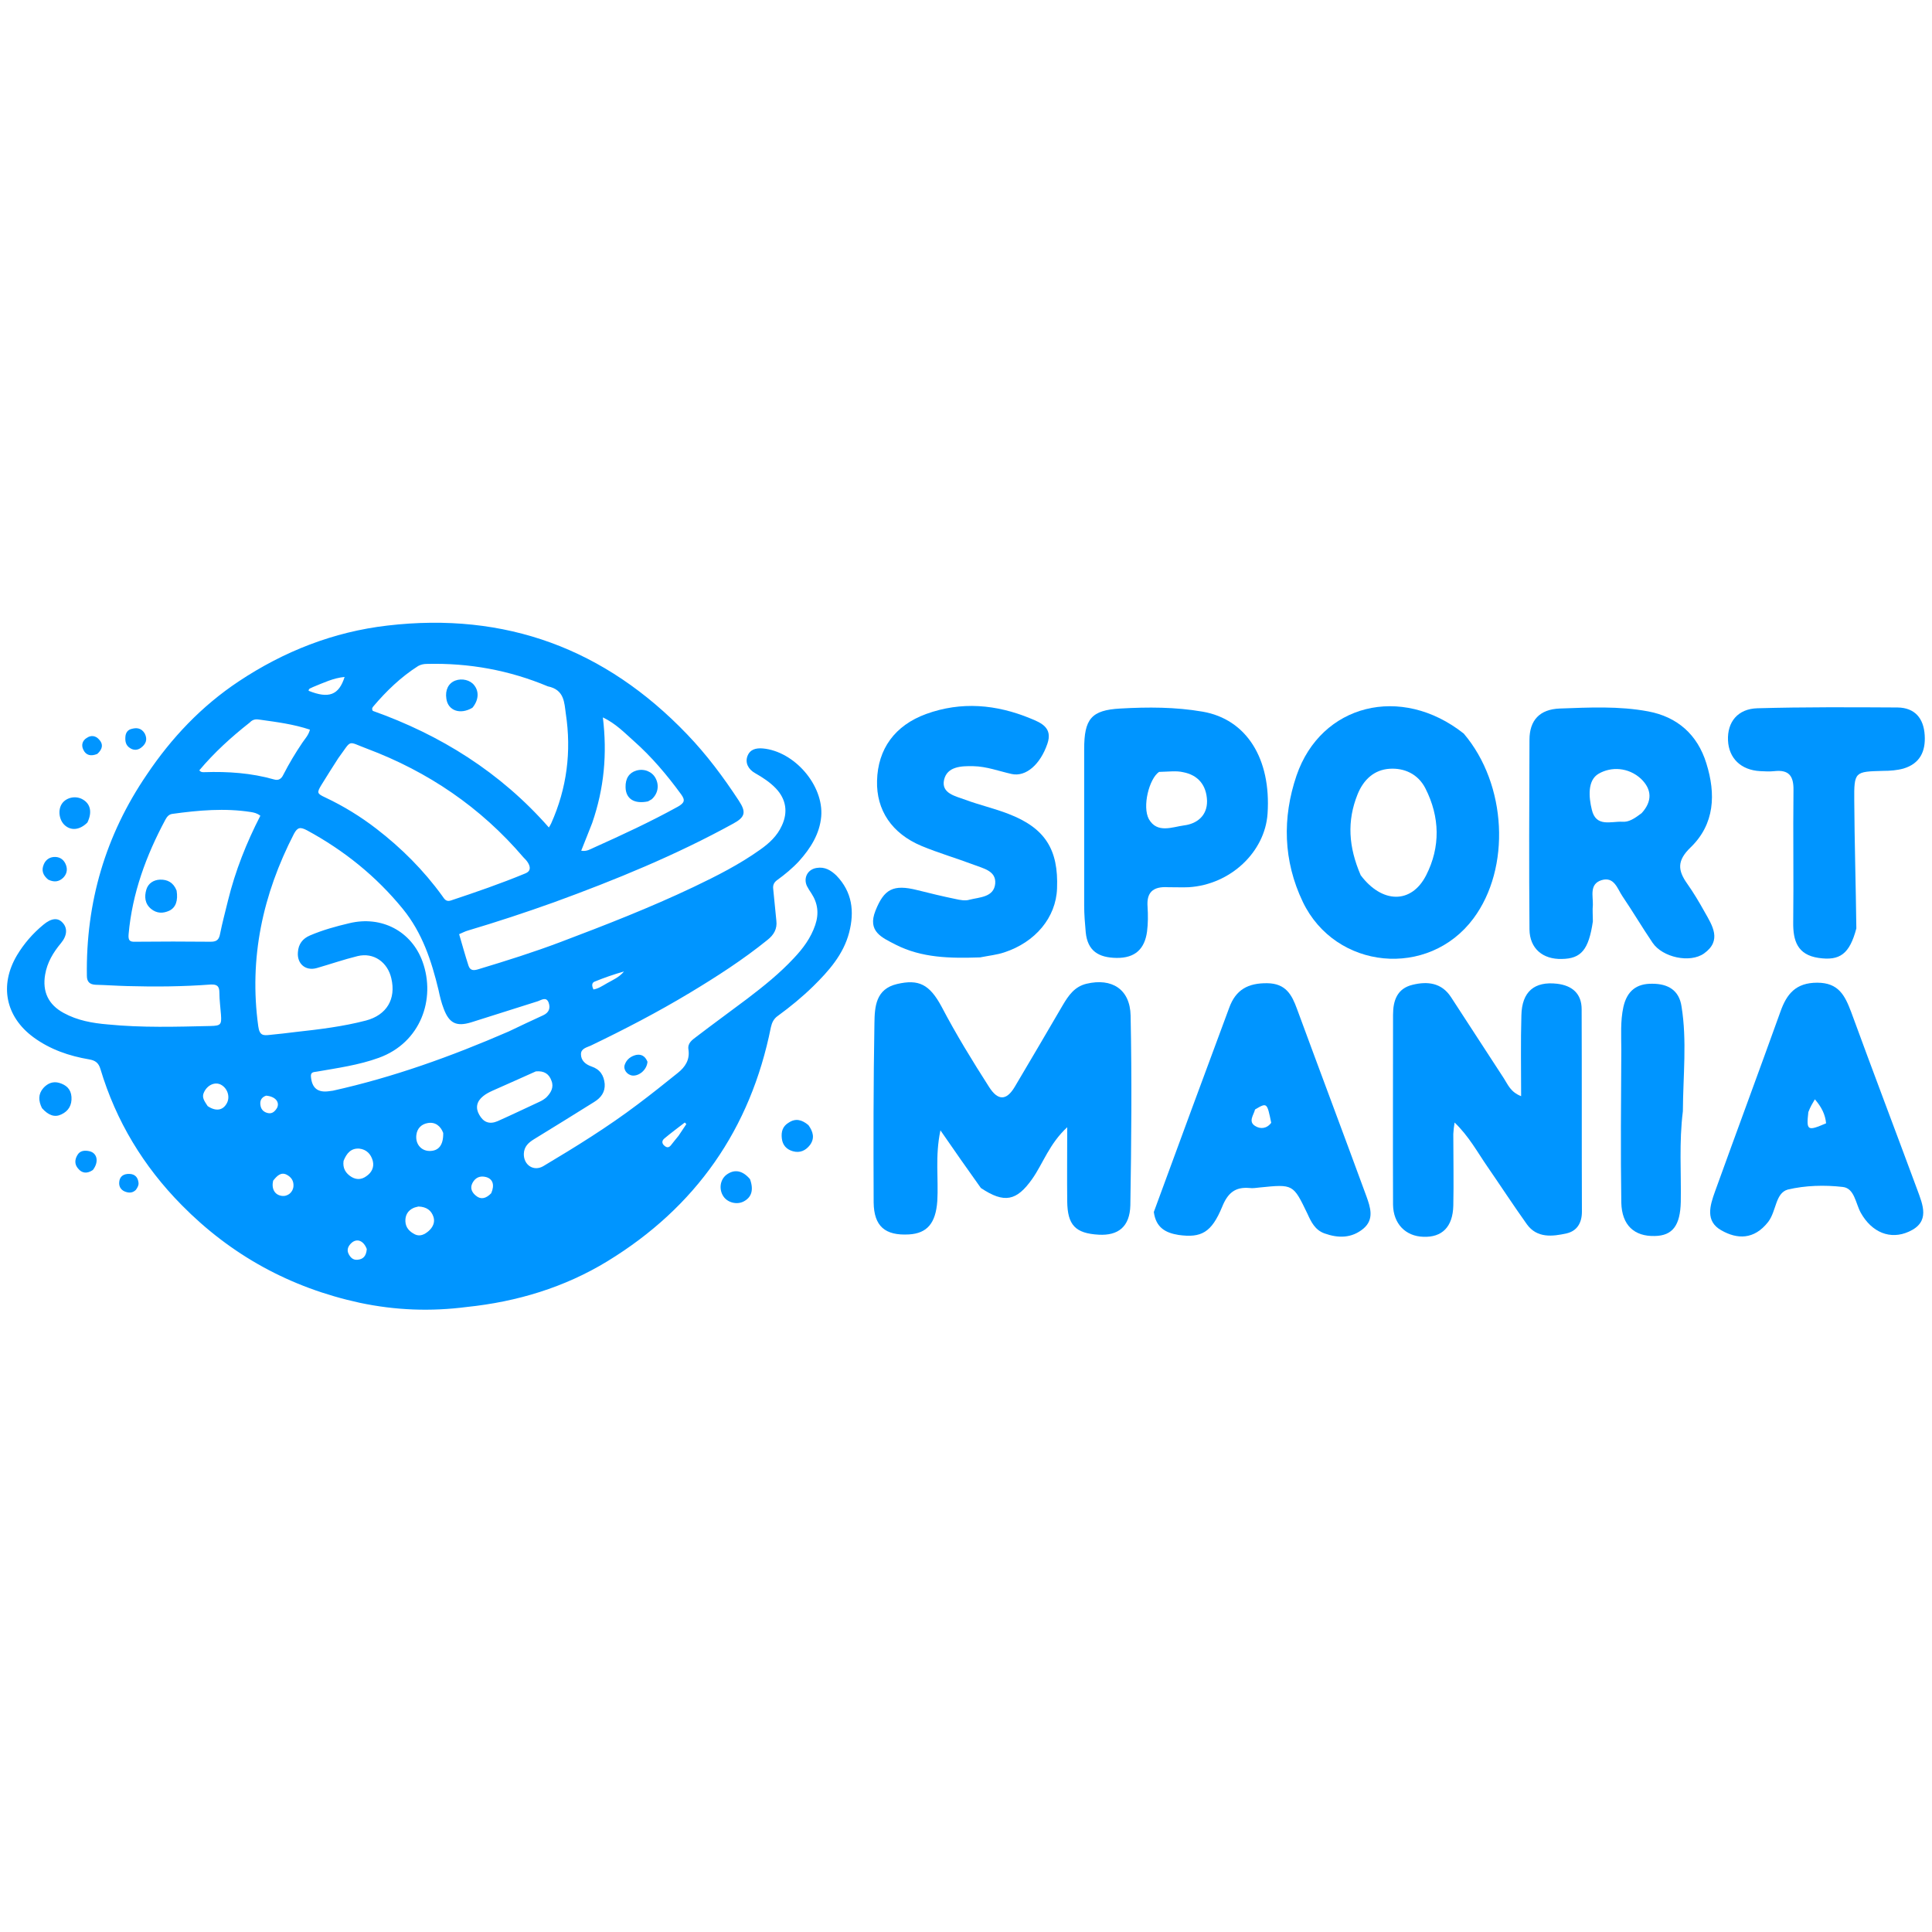 <svg version="1.1" id="Layer_1" xmlns="http://www.w3.org/2000/svg" xmlns:xlink="http://www.w3.org/1999/xlink" x="0px" y="0px" viewBox="0 0 740.6 269.2" style="enable-background:new 0 0 740.6 269.2;" xml:space="preserve" height="100px" width="100px" transform="rotate(0) scale(1, 1)">
<style type="text/css">.st0 { fill: #0095ff; }</style>
<path class="st0" d="M137.9,263.7c-26.7-5.8-49.4-18.3-68.3-37.5c-14.6-14.8-25.1-32.1-31.1-52.1c-0.7-2.4-2-3.3-4.3-3.7&#10;&#9;c-7.7-1.3-15-3.8-21.4-8.5C2.1,154-0.3,142,6.5,130.5c2.7-4.5,6.1-8.4,10.1-11.7c3.1-2.6,5.6-2.8,7.4-0.8c1.9,2,1.8,4.9-0.6,7.8&#10;&#9;c-3,3.6-5.3,7.4-6.1,12.1c-1.1,6.5,1.2,11.5,7.1,14.7c5.3,2.9,11,3.9,16.9,4.4c13.1,1.3,26.2,0.9,39.4,0.6c3.9-0.1,4.3-0.5,4-4.4&#10;&#9;c-0.2-2.8-0.6-5.6-0.6-8.3c0-2.5-0.8-3.3-3.3-3.2c-10.6,0.8-21.3,0.9-31.9,0.6c-4.1-0.1-8.2-0.4-12.2-0.5c-2.4-0.1-3.4-1.2-3.4-3.5&#10;&#9;c-0.4-28.1,7.1-53.8,23-77.1C65.7,47.2,77.2,35,91.5,25.5c17.3-11.5,36.3-19,57-21.4C193.8-1.2,232,13,263.4,45.8&#10;&#9;c7.5,7.8,13.9,16.4,19.8,25.4c2.9,4.4,2.5,6.3-2.1,8.8c-22,12.1-45.2,21.6-68.8,30.2c-10.9,3.9-21.8,7.5-32.9,10.8&#10;&#9;c-1.1,0.3-2.2,0.9-3.4,1.4c1.2,4.1,2.3,8.1,3.6,12.1c0.7,2.1,2.3,1.8,3.9,1.3c10.6-3.2,21.1-6.5,31.4-10.4&#10;&#9;c17.2-6.5,34.4-13.2,51-21.1c8.8-4.2,17.5-8.6,25.5-14.3c3.4-2.4,6.5-5.2,8.3-9.2c2.4-5.1,1.7-10.1-2.3-14.3&#10;&#9;c-2.3-2.4-5.1-4.2-7.9-5.8c-2.7-1.5-3.9-4-3-6.5c1-2.7,3.3-3.2,5.9-3c12.1,1.1,23.4,14.1,22.4,26.1c-0.6,6.7-4.1,12.2-8.5,17.1&#10;&#9;c-2.5,2.7-5.4,5.1-8.3,7.2c-1.3,0.9-1.8,2-1.6,3.5c0.4,4,0.8,8.1,1.2,12.1c0.4,3.2-1,5.5-3.4,7.4c-9.4,7.6-19.5,14.1-29.8,20.3&#10;&#9;c-12.3,7.4-25,14-37.9,20.2c-1.5,0.7-3.8,1.1-3.8,3.3c0,2.4,1.7,3.9,4,4.7c3.3,1.1,4.8,3.4,5.1,6.7c0.2,3.1-1.4,5.3-4,6.9&#10;&#9;c-7.7,4.8-15.4,9.6-23.1,14.3c-2.1,1.3-3.8,2.8-3.9,5.6c-0.1,4.3,3.8,6.9,7.5,4.7c12.4-7.4,24.7-15,36.2-23.7&#10;&#9;c5.2-3.9,10.2-7.9,15.3-12c2.9-2.3,4.7-5.1,4.1-9c-0.4-2.5,1.5-3.7,3.2-5c6.4-4.9,12.9-9.6,19.4-14.5c6.3-4.8,12.4-9.7,17.8-15.5&#10;&#9;c3.5-3.7,6.5-7.7,8.2-12.7c1.5-4.4,1-8.4-1.5-12.2c-0.6-0.9-1.2-1.8-1.7-2.8c-1.4-3.1,0.3-6.4,3.8-6.9c3.1-0.5,5.4,0.9,7.5,2.9&#10;&#9;c6.1,6.3,7,13.8,4.9,21.9c-2.2,8.4-7.8,14.7-13.8,20.6c-4.2,4.1-8.7,7.8-13.5,11.3c-1.6,1.1-2.3,2.6-2.7,4.4&#10;&#9;c-7.8,39-28.8,69-62.7,89.7c-16.4,10-34.6,15.5-53.8,17.5C165.1,267.1,151.6,266.6,137.9,263.7 M195,159.7c4.4-2.1,8.8-4.2,13.2-6.2&#10;&#9;c2.2-1,2.9-2.7,2.1-4.9c-0.9-2.3-2.7-1-4.1-0.5c-8.5,2.7-17.1,5.4-25.6,8.1c-5.6,1.7-8.4,0.4-10.5-5.2c-0.9-2.3-1.5-4.8-2-7.2&#10;&#9;c-2.7-11.2-6.2-21.9-13.7-31.1c-10.2-12.5-22.5-22.4-36.7-30.1c-2.5-1.3-3.6-1.3-5,1.3c-12,23.3-17.3,47.7-13.7,73.8&#10;&#9;c0.5,3.6,1.9,3.6,4.5,3.3c3.3-0.3,6.5-0.7,9.8-1.1c9.1-1,18.2-2.1,27-4.4c7.9-2.1,11.6-8.2,9.7-16.2c-1.4-6.1-6.7-10-12.9-8.5&#10;&#9;c-5.3,1.3-10.5,3.1-15.7,4.6c-4.3,1.2-7.6-1.7-7.2-6.1c0.2-3.1,1.8-5.2,4.6-6.4c4.9-2.1,10-3.5,15.1-4.7c12.4-3,23.9,3.1,28.1,14.8&#10;&#9;c5.1,14.2-0.7,31-16.8,36.8c-7.7,2.8-15.8,3.9-23.8,5.3c-1.2,0.2-2.4,0.1-2.2,2c0.4,4.3,2.6,6.1,6.9,5.5c0.5-0.1,1-0.1,1.5-0.2&#10;&#9;C150.6,177.3,172.9,169.3,195,159.7 M210,27.4c-14.8-6.2-30.2-9-46.3-8.6c-1.2,0-2.3,0.2-3.4,0.8c-6.6,4.2-12.2,9.6-17.2,15.5&#10;&#9;c-0.3,0.4-0.7,0.8-0.2,1.7c25.9,9.2,48.9,23.5,67.5,44.7c0.4-0.7,0.7-1.1,0.9-1.6c6-13.4,7.8-27.5,5.6-42&#10;&#9;C216.3,33.7,216.4,28.7,210,27.4 M129.7,54.9c-2.2,3.4-4.4,6.9-6.5,10.3c-1.8,3-1.7,3.3,1.5,4.8c7,3.3,13.5,7.3,19.6,12&#10;&#9;c9.6,7.4,18.1,15.9,25.2,25.7c0.8,1.1,1.4,2.4,3.3,1.8c9.6-3.2,19.2-6.5,28.6-10.4c2-0.8,2-2.3,1.1-3.9c-0.5-0.9-1.2-1.6-1.9-2.3&#10;&#9;c-16.3-19.1-36.5-32.8-59.9-41.6C132.9,48.4,135.1,47.6,129.7,54.9 M87.4,109.5c2.8-11.4,7.1-22.2,12.4-32.5c-1.3-1-2.4-1.2-3.5-1.4&#10;&#9;c-10.1-1.6-20.2-0.7-30.3,0.7c-1.3,0.2-2,1.1-2.6,2.2c-7.4,13.8-12.7,28.2-14.1,43.9c-0.2,2.4,0.4,3,2.6,2.9&#10;&#9;c9.6-0.1,19.3-0.1,28.9,0c2.5,0,3.2-1,3.6-3.2C85.2,118.1,86.3,114,87.4,109.5 M227,79.8c-1.4,3.5-2.7,6.9-4.2,10.6&#10;&#9;c2.1,0.4,3.5-0.6,4.9-1.2c10.9-4.9,21.7-9.9,32.2-15.7c2.4-1.4,2.9-2.4,1.2-4.7c-5.4-7.4-11.3-14.4-18.2-20.5&#10;&#9;c-3.5-3.1-6.8-6.6-11.8-9C232.8,53.3,231.6,66.5,227,79.8 M95.7,41.3c-7,5.5-13.6,11.5-19.3,18.3c0.7,0.8,1.3,0.7,1.9,0.7&#10;&#9;c9.1-0.3,18,0.3,26.8,2.8c1.7,0.5,2.8-0.3,3.5-1.8c2.2-4.3,4.6-8.3,7.3-12.3c1-1.5,2.4-2.9,2.9-5c-6.3-2.1-12.6-2.9-19-3.8&#10;&#9;C98.4,40,97.1,39.8,95.7,41.3 M205.4,175c-5.5,2.5-11,4.9-16.6,7.4c-1.3,0.6-2.5,1.2-3.6,2.1c-2.5,2-3,4.5-1.5,7.1&#10;&#9;c1.6,2.9,3.9,3.8,7,2.5c5.4-2.4,10.8-5,16.2-7.5c0.9-0.4,1.8-1,2.5-1.6c1.8-1.8,3-3.9,2-6.4C210.5,176,208.6,174.7,205.4,175&#10;&#9; M131.7,209.3c-0.4,2.8,0.8,4.8,3.1,6.2c1.9,1.1,3.8,1,5.6-0.3c2.1-1.4,3.1-3.5,2.5-5.9c-0.7-2.6-2.4-4.4-5.2-4.7&#10;&#9;C134.6,204.4,132.9,206.3,131.7,209.3 M160.4,226.8c-0.7,0.2-1.4,0.3-2,0.6c-2.1,1-3.1,2.8-3,5.1c0.1,2.5,1.7,4,3.7,5&#10;&#9;c1.9,0.9,3.7,0,5.2-1.3c1.6-1.4,2.5-3.3,1.9-5.3C165.4,228.3,163.5,226.9,160.4,226.8 M169.9,198.6c-1-2.7-3.1-4.3-5.9-3.8&#10;&#9;c-2.4,0.4-4.1,2-4.4,4.6c-0.4,3.4,1.8,6,4.9,6.1C168.1,205.6,170,203.3,169.9,198.6 M79.6,188.3c3.1,2.1,5.8,1.7,7.3-1&#10;&#9;c1.4-2.4,0.4-5.8-2.2-7.2c-2.3-1.2-5.2,0.1-6.5,2.9C77.2,185,78.4,186.4,79.6,188.3 M188.3,221.7c1.4-3.2,0.6-5.5-2-6.2&#10;&#9;c-2.3-0.6-4.1,0.2-5.2,2.3c-1.1,2.1,0,3.8,1.4,4.9C184.3,224.2,186.3,223.8,188.3,221.7 M119.9,27.7c-0.6,0.4-1.6,0.4-1.6,1.4&#10;&#9;c7.7,3.1,11.6,1.7,13.8-5.3C127.8,24.2,124.1,26,119.9,27.7 M104.7,216.9c-0.7,3.1,0.6,5.4,3.2,5.8c2.4,0.4,4.5-1.4,4.6-3.8&#10;&#9;c0.1-2-0.9-3.4-2.6-4.3C107.7,213.5,106.2,215,104.7,216.9 M140.6,243.1c-1.2-3.2-3.7-4.2-5.8-2.4c-1.2,1.1-2,2.5-1.2,4.2&#10;&#9;c0.7,1.4,1.7,2.5,3.5,2.3C139.3,247,140.4,245.7,140.6,243.1 M102,184.3c-2,0.7-2.5,2.2-2.1,4c0.3,1.5,1.4,2.4,2.9,2.7&#10;&#9;c1.6,0.3,2.6-0.7,3.4-2C107.3,186.8,105.6,184.6,102,184.3 M260.1,199.7c1-1.5,2-3,3-4.5c-0.2-0.2-0.4-0.4-0.6-0.6&#10;&#9;c-2.6,2-5.3,4-7.8,6.1c-1,0.8-1.1,1.9,0,2.8c0.9,0.8,1.7,0.8,2.5-0.2C258.1,202.2,258.9,201.1,260.1,199.7 M232.7,141.2&#10;&#9;c2.3-1.3,4.7-2.3,6.5-4.5c-3.9,1.1-7.6,2.4-11.3,3.9c-1.2,0.5-1,1.8-0.4,3C229.3,143.3,230.8,142.3,232.7,141.2z"/>
<path class="st0" d="M376,219.7c-5.2-7.3-10-14.1-15.5-22.1c-2.1,9.9-0.7,18.6-1.2,27.1c-0.6,8.5-3.9,12.4-10.9,12.8&#10;&#9;c-9.1,0.5-13.4-3.1-13.5-12.3c-0.1-22.9-0.1-45.9,0.3-68.8c0.1-6.2,0.5-13,8.7-14.9c8.2-1.9,12.4,0,17.1,8.8&#10;&#9;c5.5,10.5,11.7,20.6,18.1,30.6c3.4,5.4,6.7,5.4,9.9,0c6.2-10.4,12.3-20.9,18.4-31.3c2.2-3.7,4.5-7.1,9.1-8.2&#10;&#9;c9.7-2.3,16.7,2.1,16.9,12.2c0.5,24.2,0.3,48.5-0.1,72.7c-0.2,8.3-4.7,11.7-12.1,11.3c-9-0.5-12-3.7-12.1-12.8&#10;&#9;c-0.1-8.9,0-17.8,0-28.4c-6.9,6.4-9.2,13.8-13.4,19.8C389.7,224.7,385,225.7,376,219.7z"/>
<path class="st0" d="M557.1,199c0,9.5,0.2,18.5,0,27.5c-0.2,8.1-4.3,12.2-11.5,11.9c-6.8-0.2-11.5-5-11.6-12.3&#10;&#9;c-0.1-24.3,0-48.5,0-72.8c0-5.5,1.6-10.1,7.5-11.5c5.7-1.4,11.1-0.8,14.7,4.7c6.8,10.4,13.5,20.8,20.3,31.2c1.5,2.3,2.5,5.2,6.6,6.8&#10;&#9;c0-10.7-0.2-20.9,0.1-31c0.2-9.1,5-13.1,13.7-12.1c5.8,0.7,9.4,3.8,9.4,9.8c0.1,25.8,0,51.7,0.1,77.6c0,4.3-1.9,7.4-5.9,8.3&#10;&#9;c-5.4,1.2-11.3,1.9-15.2-3.5c-5.2-7.3-10.1-14.8-15.2-22.2c-3.8-5.5-7-11.5-12.5-16.8C557.3,196.4,557.2,197.4,557.1,199z"/>
<path class="st0" d="M610.6,117.5c-1.6,10.9-4.5,14.3-11.9,14.4c-7.3,0.2-12.3-4-12.4-11.3c-0.2-24.2-0.1-48.4,0-72.7&#10;&#9;c0-7.5,3.9-11.7,11.6-12c11.3-0.4,22.7-1,33.9,1.1c11.2,2.1,18.9,8.9,22.3,19.9c3.7,11.8,3.2,23.3-6,32.2c-5.3,5.1-5,8.8-1.3,14&#10;&#9;c2.4,3.4,4.6,7.1,6.6,10.7c3,5.3,6.8,11-0.2,16c-5.4,3.8-15.9,1.5-19.7-4.1c-4-5.9-7.6-12-11.6-17.9c-1.9-2.8-3.1-7.6-8-6.1&#10;&#9;c-4.7,1.5-3.2,6-3.3,9.5C610.4,113.1,610.6,115,610.6,117.5 M629.3,76c4.1-4.5,4-9.1-0.3-13.2c-4.8-4.4-11.4-4.7-16.2-1.9&#10;&#9;c-4.3,2.5-3.8,8.9-2.6,13.8c1.6,6.8,7.3,4.4,11.7,4.6C624.3,79.5,626.4,78.2,629.3,76z"/>
<path class="st0" d="M561.1,45.5c16.6,19.5,18.1,51.6,3.7,70.9c-17.2,23.1-52.9,19.7-65.4-6.4c-7.5-15.7-7.9-32.2-2.4-48.4&#10;&#9;C506.4,34.2,537.1,26.5,561.1,45.5 M521.6,99.8c8.1,10.8,19.4,11.2,25.1,0c5.5-10.8,5.3-22.3-0.3-33.3c-2.8-5.5-8.1-7.9-13.8-7.5&#10;&#9;c-5.8,0.4-9.9,4.1-12.2,9.8C516.3,79,516.9,88.9,521.6,99.8z"/>
<path class="st0" d="M447.9,104.4c-6.2-0.4-8.4,2.2-8,7.5c0.2,3.1,0.2,6.4-0.2,9.5c-0.9,6.6-4.5,10.2-11.7,10.1&#10;&#9;c-6.9-0.1-11.1-2.7-11.8-9.8c-0.3-3.4-0.6-6.8-0.6-10.2c0-20,0-40,0-60c0-11.6,2.7-15,13.9-15.6c10.5-0.6,21.1-0.6,31.5,1.2&#10;&#9;c16.8,2.9,26.3,18,24.9,39.1c-1,14.7-14.2,27.2-30.2,28.2C453.4,104.5,451,104.4,447.9,104.4 M444.3,60.2&#10;&#9;c-3.8,2.6-6.5,13.3-3.9,18.1c3.2,5.6,9,3,13.5,2.4c4.8-0.6,8.9-3.6,8.8-9.4c-0.2-6-3.4-9.9-9.2-11C450.9,59.7,448.2,60.1,444.3,60.2&#10;&#9;z"/>
<path class="st0" d="M442.3,228.9c9.7-26.5,19.3-52.4,28.9-78.3c2.5-6.9,7.2-9.5,14.6-9.4c7.1,0.1,9.4,4.4,11.4,9.9&#10;&#9;c8.8,23.9,17.8,47.8,26.6,71.8c1.5,4.2,3.1,8.8-1.2,12.4c-4.5,3.7-9.6,3.7-14.9,1.8c-3.6-1.3-5.1-4.4-6.5-7.5&#10;&#9;c-5.5-11.4-5.4-11.4-18.3-10.1c-1.3,0.1-2.6,0.4-3.9,0.2c-5.6-0.5-8.4,2-10.5,7.2c-4.1,9.9-8,12-16.7,10.8&#10;&#9;C446.8,236.9,443.1,234.9,442.3,228.9 M481.1,189.6c-0.5,2.1-2.7,4.6,0,6.3c2,1.3,4.5,1.1,6.2-1.2&#10;&#9;C485.7,186.9,485.7,186.9,481.1,189.6z"/>
<path class="st0" d="M677.8,232.7c-5.4,6.9-11.9,6.7-18,3.2c-6.2-3.5-4.3-9.5-2.4-14.8c8.3-23,16.8-45.9,25.1-69&#10;&#9;c2.4-6.8,5.9-11.1,14.1-11.1c8.2,0,10.6,4.9,13,11.2c8.3,22.7,16.9,45.3,25.3,68c2.2,6,5.1,12.5-3.1,16.2&#10;&#9;c-7.2,3.3-14.3,0.3-18.5-7.2c-2-3.6-2.4-9.4-6.9-9.9c-7-0.8-14.3-0.6-21.1,1C680.5,221.7,681,228.5,677.8,232.7 M693.2,190.6&#10;&#9;c-0.8,7.1-0.4,7.4,6.8,4.3c-0.3-3.3-1.7-6.2-4.3-9.2C694.7,187.4,694,188.5,693.2,190.6z"/>
<path class="st0" d="M375.7,131.3c-11.6,0.4-22.4,0.2-32.4-4.9c-5.2-2.7-10.9-5-7.7-13c3.3-8.3,6.8-10.2,16-7.9&#10;&#9;c4.8,1.2,9.7,2.4,14.6,3.4c1.8,0.4,3.8,0.8,5.4,0.3c3.9-1,9.4-0.9,9.9-6.2c0.4-4.9-4.6-5.8-8.2-7.2c-6.6-2.5-13.5-4.5-20-7.2&#10;&#9;c-11.5-4.8-17.4-13.8-17.1-25C336.5,51.4,343,42.4,355,38c13.5-4.9,26.9-3.7,40,1.7c4.2,1.7,8.6,3.6,6.5,9.7&#10;&#9;c-2.7,7.9-8.2,12.8-13.7,11.6c-4.9-1.1-9.6-2.9-14.7-3c-4.6-0.1-10,0.1-11.2,5.2c-1.2,5.3,4.5,6.3,8.2,7.7c5.4,2,11.1,3.3,16.5,5.4&#10;&#9;c14,5.4,19.2,13.6,18.6,28.6c-0.4,11.1-8.3,20.6-20.3,24.5C382.2,130.3,379.3,130.6,375.7,131.3z"/>
<path class="st0" d="M711.6,120.2c-2.6,9.8-6.3,12.5-14.5,11.3c-8.1-1.2-9.8-6.6-9.7-13.7c0.2-16.9-0.1-33.7,0.1-50.6&#10;&#9;c0.1-5.5-1.8-7.9-7.3-7.3c-1.8,0.2-3.7,0.1-5.5,0c-7.3-0.4-12-4.9-12.3-11.8c-0.3-7,3.7-12.1,11.3-12.3c17.9-0.5,35.8-0.4,53.7-0.3&#10;&#9;c6.6,0.1,10,4.1,10.4,10.6c0.4,6.2-1.8,10.9-8.1,12.8c-2.5,0.7-5.2,0.9-7.8,0.9c-10.9,0.3-11.2,0.2-11.1,11.5&#10;&#9;C710.9,87.4,711.4,103.5,711.6,120.2z"/>
<path class="st0" d="M645.1,190.3c-1.5,12-0.6,23.4-0.8,34.7c-0.2,9-3.1,13-10,13.1c-7.8,0.2-12.6-4.1-12.8-12.8&#10;&#9;c-0.3-19.5-0.1-39,0-58.5c0-5.5-0.4-11,0.8-16.5c1.4-6.2,5.1-9,11.1-8.9c5.9,0,10.3,2.4,11.2,8.8&#10;&#9;C646.7,163.2,645.2,176.4,645.1,190.3z"/>
<path class="st0" d="M16.1,189.1c-1.4-2.8-1.5-5.4,0.5-7.7c1.6-1.8,3.7-2.7,6.1-2c2.7,0.8,4.5,2.4,4.7,5.4c0.2,3.1-1.1,5.4-3.9,6.7&#10;&#9;C21,192.7,18.6,191.9,16.1,189.1z"/>
<path class="st0" d="M287.5,216.3c1.5,4.2,0.6,7-2.5,8.6c-2.6,1.3-6.1,0.4-7.7-2c-1.8-2.7-1.3-6.4,1.2-8.3&#10;&#9;C281.5,212.4,284.6,212.9,287.5,216.3z"/>
<path class="st0" d="M309.9,195.6c1.8,2.5,2.5,5,0.6,7.6c-1.6,2.1-3.8,3.2-6.6,2.4c-2.4-0.7-3.9-2.3-4.2-4.9&#10;&#9;c-0.3-2.6,0.3-4.7,2.7-6.1C305,192.9,307.4,193.5,309.9,195.6z"/>
<path class="st0" d="M33.5,79.6c-2.9,2.9-6.2,3.2-8.6,1.1c-2.3-2-2.8-6-1.1-8.4c1.7-2.4,5.4-3.1,8-1.5&#10;&#9;C34.7,72.5,35.4,75.7,33.5,79.6z"/>
<path class="st0" d="M18.5,101.5c-2.1-1.7-2.7-3.6-1.7-5.9c0.8-1.9,2.5-2.9,4.5-2.8c1.9,0.1,3.3,1.2,4,3.1c0.7,1.9,0.2,3.6-1.1,4.9&#10;&#9;C22.6,102.3,20.8,102.6,18.5,101.5z"/>
<path class="st0" d="M35.6,212.8c-2.2,1.5-4.2,1.3-5.7-0.6c-1.3-1.5-1.3-3.3-0.3-5c1-1.9,2.9-2,4.7-1.6&#10;&#9;C37.3,206.3,38,209.7,35.6,212.8z"/>
<path class="st0" d="M248.2,171.3c-0.2,3-3.1,5.5-5.7,5.3c-2.1-0.2-3.7-2.3-3-4.2c0.7-2,2.3-3.2,4.3-3.7&#10;&#9;C245.8,168.3,247.3,169.1,248.2,171.3z"/>
<path class="st0" d="M55.5,45.5c1.2,2.4,0.3,4.1-1.4,5.4c-1.3,1-2.8,1.1-4.2,0.2c-1.8-1.1-2-2.8-1.8-4.7c0.2-1.4,1-2.4,2.4-2.7&#10;&#9;C52.3,43.2,54.2,43.3,55.5,45.5z"/>
<path class="st0" d="M37.3,53.3c-2.4,1-4.4,0.6-5.4-1.7c-0.8-1.7-0.3-3.4,1.3-4.4c1.7-1.2,3.5-0.9,4.8,0.6&#10;&#9;C39.7,49.6,39.3,51.5,37.3,53.3z"/>
<path class="st0" d="M52.1,220.4c-1.1,1.1-2.3,1.2-3.5,0.9c-2-0.5-3.1-1.9-2.9-3.9c0.2-2.2,1.7-3.2,4-3.1c2.1,0.1,3.2,1.4,3.4,3.4&#10;&#9;C53.2,218.6,52.8,219.4,52.1,220.4z"/>
<path class="st0" d="M181.1,35.6c-4.7,2.8-9.4,1.1-10-3.5c-0.5-3.3,0.8-5.9,3.4-6.9c2.6-1,5.8-0.2,7.3,1.8&#10;&#9;C183.7,29.4,183.5,32.7,181.1,35.6z"/>
<path class="st0" d="M67.7,105.7c0.6,3.8-0.3,6.5-2.8,7.7c-2.4,1.1-4.8,1.1-7-0.7c-2.4-2-2.6-4.7-1.8-7.4c0.7-2.4,2.8-3.7,5.2-3.8&#10;&#9;C64.2,101.4,66.5,102.6,67.7,105.7z"/>
<path class="st0" d="M248.4,71.5c-5.3,1.1-8.5-1-8.6-5.4c-0.1-3.4,1.4-5.6,4.1-6.4c3-0.9,6.1,0.4,7.4,2.9c1.5,2.8,0.9,6-1.5,8.1&#10;&#9;C249.5,70.9,249.1,71.1,248.4,71.5z"/>
</svg>